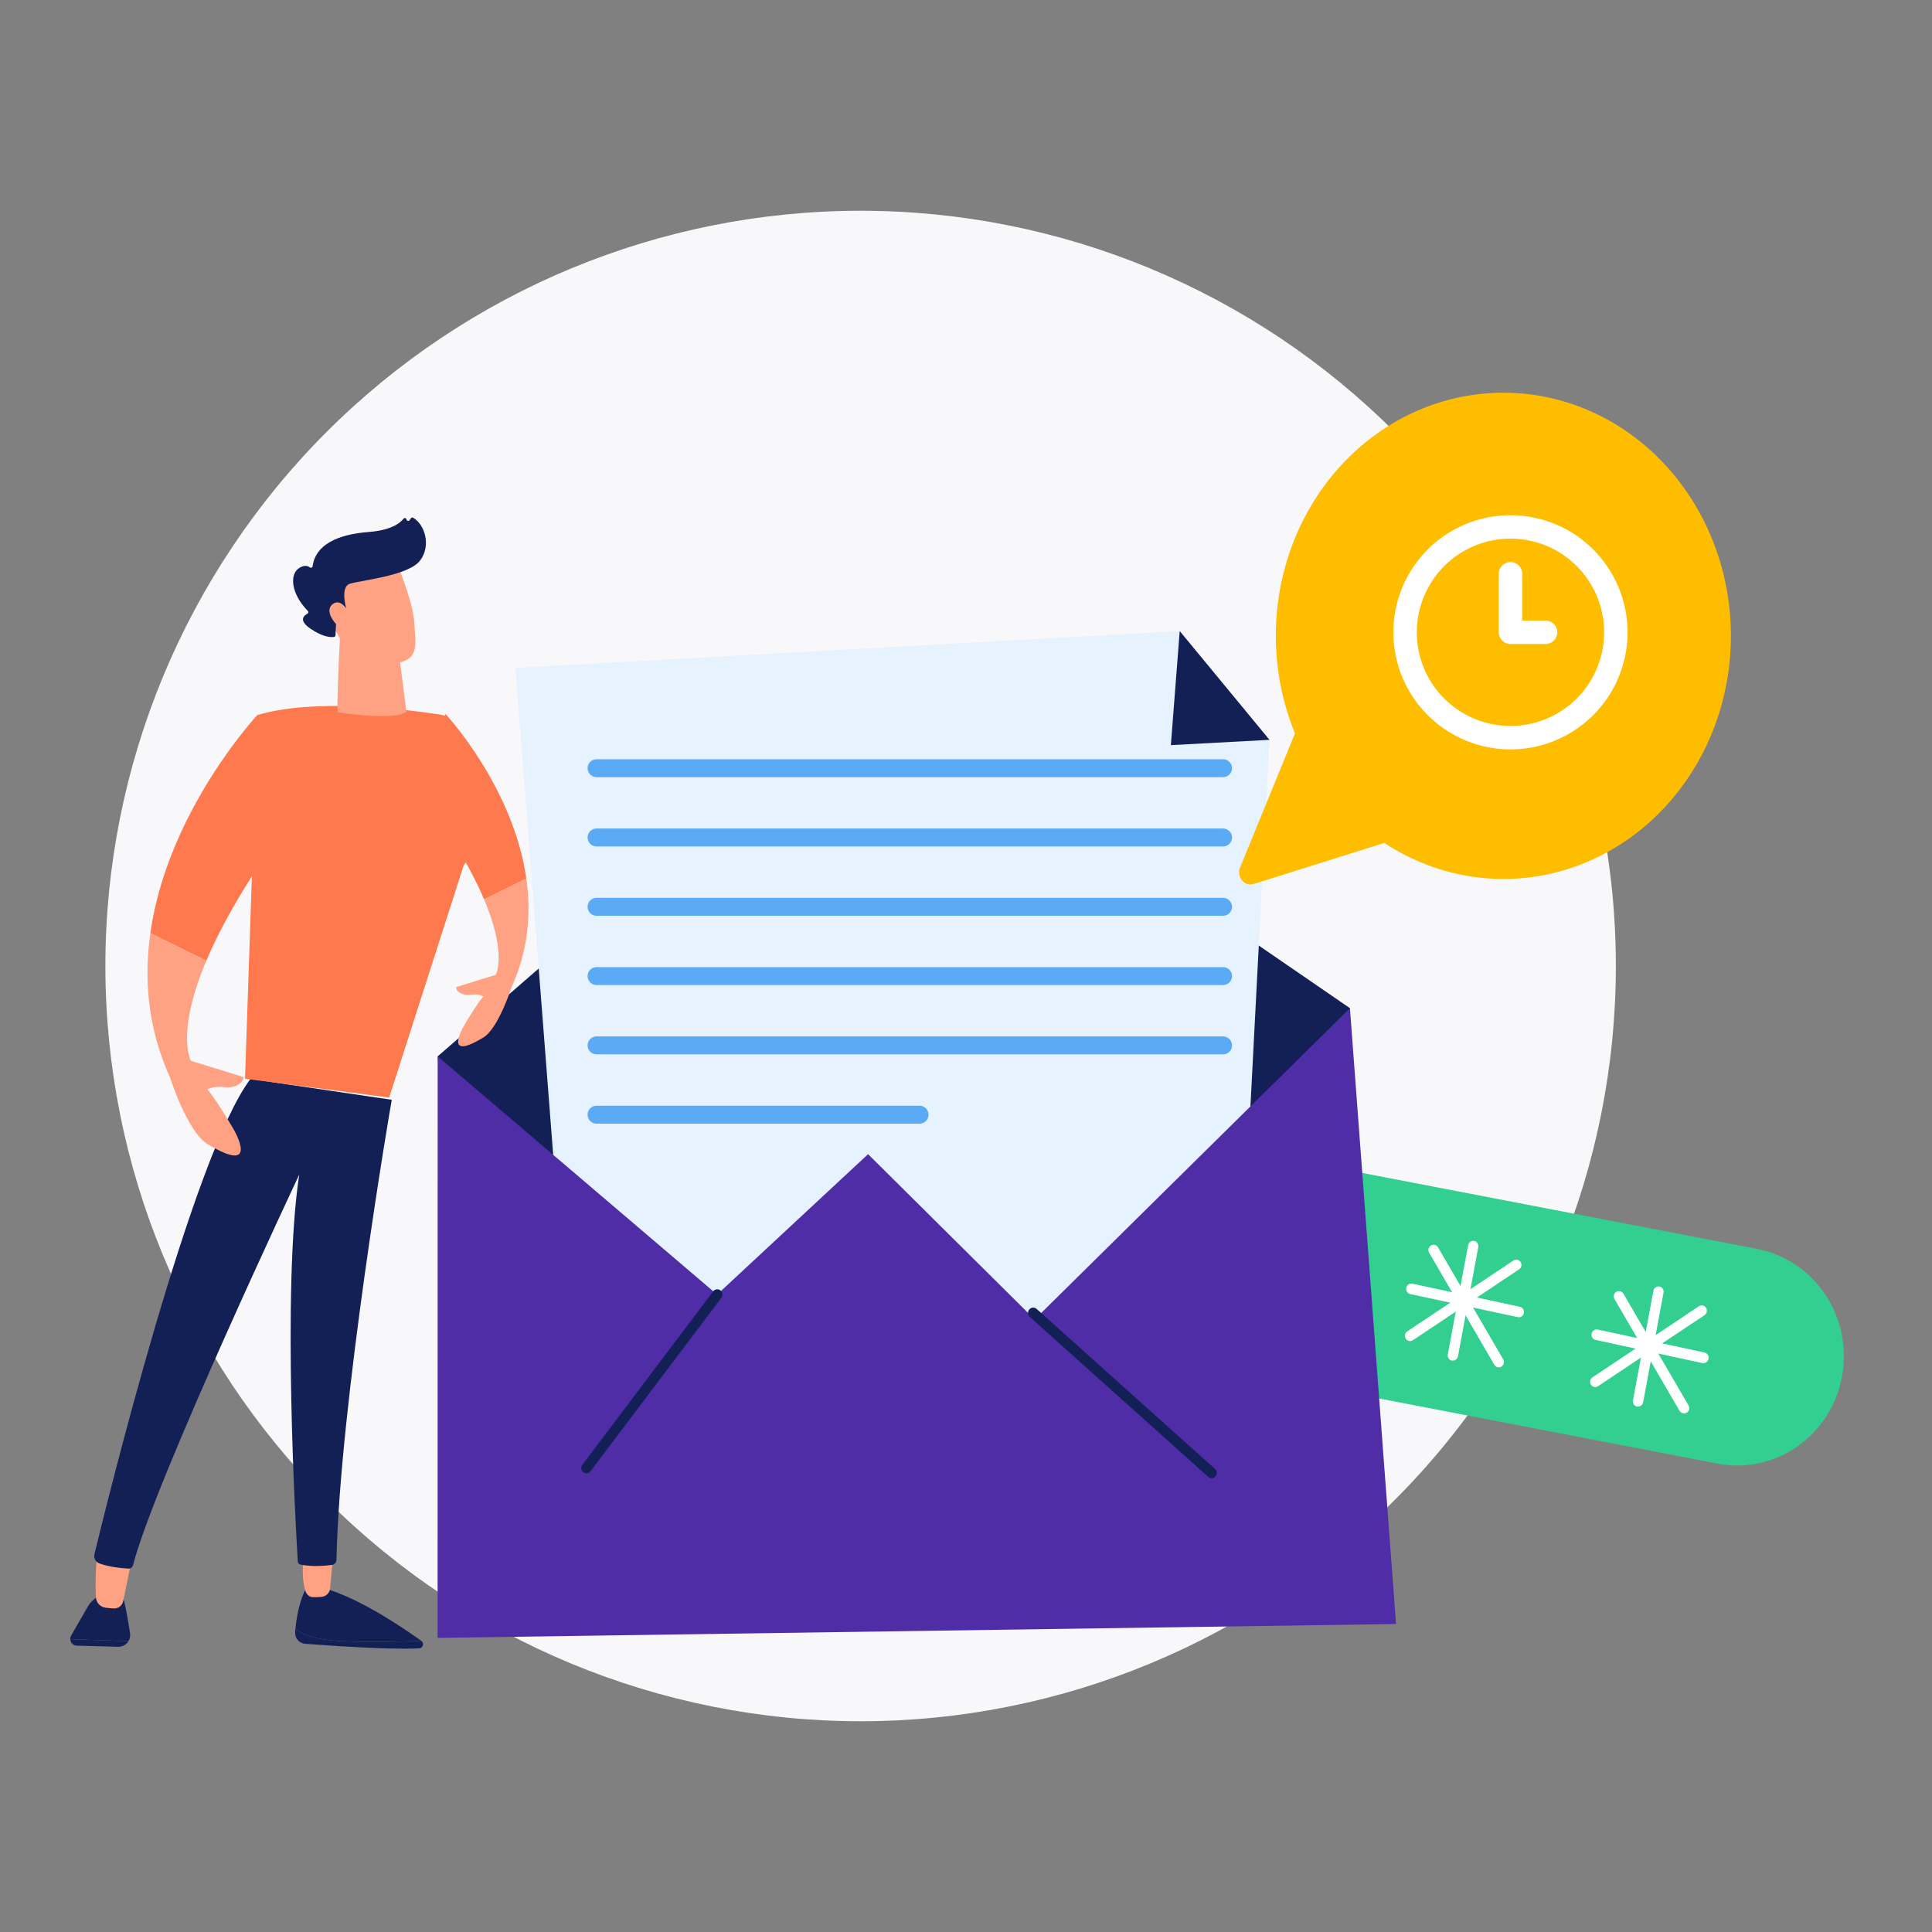 <svg width="110" height="110" viewBox="0 0 110 110" fill="none" xmlns="http://www.w3.org/2000/svg">
<rect x="0" y="0" width="110" height="110" fill="#808080" stroke="none"/>
<path d="M6 55C6 66.404 10.53 77.341 18.594 85.406C26.659 93.47 37.596 98 49 98C60.404 98 71.341 93.47 79.406 85.406C87.47 77.341 92 66.404 92 55C92 43.596 87.47 32.658 79.406 24.594C71.341 16.53 60.404 12 49 12C37.596 12 26.659 16.53 18.594 24.594C10.53 32.658 6 43.596 6 55Z" fill="#F8F8FA"/>
<path d="M100.031 71.106L49.852 61.45C46.556 60.816 43.382 63.039 42.763 66.415C42.143 69.791 44.313 73.042 47.609 73.676L97.789 83.332C101.085 83.966 104.259 81.743 104.878 78.367C105.498 74.991 103.328 71.74 100.031 71.106Z" fill="#33CF90"/>
<path d="M24.92 60.145L49.608 38.677L76.861 57.402L76.877 88.666L27.445 90.517L24.92 60.145Z" fill="#132056"/>
<path d="M29.345 38.024L33.177 87.409L69.894 88.019L72.279 42.123L67.167 35.93L29.345 38.024Z" fill="#E6F2FE"/>
<path d="M19.541 93.443C21.237 93.521 22.88 93.472 23.977 93.415C22.978 92.699 20.678 91.14 18.753 90.52L17.431 90.44C17.431 90.44 16.984 91.126 16.824 92.697C17.043 92.972 17.683 93.357 19.541 93.443Z" fill="#132056"/>
<path d="M23.99 93.425L23.977 93.415C22.88 93.472 21.237 93.521 19.54 93.443C17.683 93.357 17.043 92.972 16.824 92.697C16.816 92.77 16.809 92.841 16.803 92.918C16.775 93.262 17.029 93.565 17.371 93.591C18.761 93.697 22.207 93.937 23.868 93.849C24.087 93.837 24.169 93.553 23.99 93.425Z" fill="#132056"/>
<path d="M7.404 92.985C7.28 92.183 7.08 91.022 6.926 90.725C6.685 90.26 5.858 90.725 5.858 90.725C5.858 90.725 5.278 90.998 5.011 91.453C4.839 91.743 4.369 92.568 4.05 93.127C4.014 93.191 3.998 93.26 4 93.326L7.311 93.443C7.392 93.312 7.43 93.153 7.404 92.985Z" fill="#132056"/>
<path d="M4 93.326C4.005 93.516 4.155 93.69 4.366 93.695L6.725 93.761C6.974 93.768 7.191 93.637 7.311 93.443L4 93.326Z" fill="#132056"/>
<path d="M7.658 88.056C7.629 88.152 7.202 90.242 7.015 91.16C6.963 91.413 6.736 91.591 6.479 91.578C6.34 91.571 6.177 91.559 6.006 91.536C5.703 91.497 5.472 91.242 5.46 90.933C5.43 90.13 5.415 88.587 5.707 87.989C6.111 87.164 7.658 88.056 7.658 88.056Z" fill="#FFA283"/>
<path d="M17.173 88.654C17.357 88.648 17.1 89.609 17.378 90.553C17.44 90.766 17.598 90.933 17.819 90.936C17.962 90.938 18.131 90.935 18.303 90.921C18.561 90.9 18.769 90.698 18.793 90.438L19.019 87.989L17.173 88.654Z" fill="#FFA283"/>
<path d="M22.306 62.618C22.224 63.02 19.333 80.014 19.158 88.807C19.155 88.955 19.047 89.079 18.902 89.099C18.535 89.15 17.821 89.217 17.128 89.087C17.033 89.07 16.961 88.991 16.955 88.894C16.854 87.255 16.042 73.4 17.037 66.877C17.037 66.877 8.818 84.312 7.571 89.12C7.541 89.237 7.435 89.316 7.315 89.309C6.963 89.291 6.23 89.227 5.65 89.011C5.441 88.934 5.322 88.713 5.375 88.496C6.071 85.618 10.95 65.796 14.262 61.429L22.306 62.618Z" fill="#132056"/>
<path d="M25.084 40.688C22.625 40.315 17.799 39.781 14.651 40.712L13.951 61.418L22.158 62.49L26.398 49.279L27.365 47.893C27.365 47.893 26.917 40.965 25.084 40.688Z" fill="#FE794D"/>
<path d="M19.404 35.437C19.404 35.437 19.176 39.337 19.219 40.551C19.219 40.551 22.387 41.074 23.142 40.527L22.546 35.904L19.404 35.437Z" fill="#FFA283"/>
<path d="M22.506 31.838C22.506 31.838 23.525 34.222 23.59 35.472C23.654 36.723 23.918 37.534 22.484 37.785C21.049 38.035 19.845 37.313 19.195 36.067C19.195 36.067 18.178 34.146 18.411 33.361C18.644 32.574 22.506 31.838 22.506 31.838Z" fill="#FFA283"/>
<path d="M19.647 35.026L19.827 35.045C19.827 35.045 19.254 33.429 19.936 33.23C20.618 33.031 23.259 32.778 23.919 31.913C24.554 31.079 24.202 29.876 23.521 29.476C23.478 29.451 23.422 29.467 23.394 29.509L23.322 29.616C23.273 29.689 23.16 29.665 23.146 29.578C23.131 29.496 23.026 29.466 22.975 29.532C22.774 29.791 22.262 30.191 20.998 30.288C19.204 30.426 17.963 31.018 17.799 32.241C17.788 32.319 17.701 32.353 17.64 32.304C17.519 32.211 17.315 32.152 17.012 32.356C16.484 32.714 16.564 33.798 17.526 34.786C17.572 34.833 17.563 34.912 17.504 34.942C17.299 35.047 16.98 35.316 17.677 35.795C18.39 36.286 18.843 36.29 19.017 36.265C19.064 36.258 19.099 36.219 19.102 36.171L19.155 35.078C19.158 35.021 19.207 34.978 19.263 34.985L19.647 35.026Z" fill="#132056"/>
<path d="M20.117 35.372C20.117 35.372 19.566 33.903 18.938 34.399C18.31 34.897 19.468 36.057 20.015 36.055L20.117 35.372Z" fill="#FFA283"/>
<path d="M17.833 44.988L14.652 40.712C14.652 40.712 9.54 46.185 8.559 53.132L11.748 54.699C12.738 52.36 14.559 49.191 17.833 44.988Z" fill="#FE794D"/>
<path d="M22.973 43.884L25.372 40.659C25.372 40.659 29.226 44.786 29.966 50.025L27.561 51.207C26.815 49.443 25.441 47.053 22.973 43.884Z" fill="#FE794D"/>
<path d="M13.275 64.251C12.899 63.615 12.162 62.406 11.805 62.028C11.805 62.028 12.132 61.819 12.759 61.897C13.387 61.975 13.879 61.666 13.86 61.322L10.865 60.396C10.731 60.113 10.138 58.505 11.748 54.7L8.56 53.133C8.192 55.733 8.403 58.54 9.679 61.345C9.679 61.345 10.669 64.444 11.807 65.132C14.777 66.927 13.42 64.495 13.275 64.251Z" fill="#FFA283"/>
<path d="M26.411 58.409C26.695 57.93 27.25 57.018 27.52 56.733C27.52 56.733 27.273 56.576 26.8 56.634C26.327 56.693 25.956 56.46 25.97 56.201L28.228 55.502C28.33 55.289 28.776 54.077 27.562 51.207L29.967 50.025C30.244 51.986 30.085 54.103 29.123 56.218C29.123 56.218 28.376 58.555 27.518 59.074C25.279 60.428 26.302 58.593 26.411 58.409Z" fill="#FFA283"/>
<path d="M24.919 60.145L24.915 93.255L79.485 92.465L76.86 57.402L58.908 75.124L49.425 65.714L40.829 73.707L24.919 60.145Z" fill="#4F2DA7"/>
<path d="M67.168 35.93L66.664 42.425L72.28 42.123L67.168 35.93Z" fill="#132056"/>
<path d="M33.389 83.886C33.324 83.885 33.26 83.862 33.209 83.821C33.147 83.772 33.107 83.701 33.097 83.622C33.087 83.543 33.108 83.463 33.156 83.4L40.604 73.524C40.652 73.461 40.722 73.419 40.799 73.409C40.877 73.398 40.955 73.42 41.017 73.469C41.079 73.517 41.119 73.589 41.129 73.669C41.139 73.748 41.118 73.828 41.071 73.891L33.622 83.767C33.595 83.804 33.56 83.834 33.519 83.854C33.479 83.875 33.434 83.886 33.389 83.886Z" fill="#132056"/>
<path d="M68.981 84.154C68.909 84.155 68.839 84.128 68.784 84.08L58.631 74.979C58.602 74.953 58.578 74.921 58.561 74.885C58.544 74.849 58.534 74.81 58.532 74.771C58.527 74.69 58.553 74.612 58.605 74.551C58.657 74.491 58.731 74.455 58.809 74.45C58.887 74.445 58.964 74.472 59.023 74.525L69.174 83.632C69.22 83.673 69.252 83.726 69.266 83.786C69.281 83.846 69.277 83.909 69.256 83.966C69.235 84.024 69.197 84.073 69.147 84.108C69.097 84.142 69.039 84.161 68.978 84.16L68.981 84.154Z" fill="#132056"/>
<path d="M93.265 80.085C93.247 80.087 93.228 80.087 93.21 80.085C93.172 80.077 93.136 80.063 93.103 80.041C93.071 80.019 93.043 79.992 93.021 79.959C92.999 79.926 92.984 79.889 92.976 79.851C92.968 79.812 92.968 79.772 92.975 79.733L94.135 73.51C94.14 73.469 94.153 73.429 94.173 73.393C94.194 73.358 94.221 73.327 94.253 73.302C94.286 73.278 94.323 73.261 94.362 73.251C94.402 73.242 94.442 73.242 94.482 73.249C94.522 73.257 94.559 73.273 94.593 73.296C94.626 73.32 94.654 73.35 94.676 73.385C94.697 73.42 94.712 73.459 94.718 73.499C94.724 73.54 94.722 73.582 94.711 73.622L93.553 79.846C93.539 79.913 93.502 79.974 93.45 80.017C93.397 80.061 93.332 80.084 93.265 80.085Z" fill="white"/>
<path d="M96.99 77.609C96.97 77.611 96.95 77.611 96.929 77.609L90.847 76.29C90.771 76.274 90.704 76.227 90.661 76.16C90.618 76.093 90.603 76.011 90.62 75.933C90.636 75.855 90.681 75.786 90.747 75.742C90.812 75.699 90.892 75.683 90.969 75.7L97.049 77.007C97.087 77.015 97.123 77.031 97.155 77.053C97.186 77.075 97.214 77.104 97.235 77.137C97.256 77.17 97.271 77.207 97.278 77.246C97.285 77.285 97.284 77.326 97.276 77.364C97.264 77.433 97.228 77.495 97.176 77.54C97.124 77.584 97.058 77.609 96.99 77.609Z" fill="white"/>
<path d="M95.878 80.471C95.827 80.471 95.777 80.458 95.733 80.432C95.688 80.406 95.651 80.369 95.625 80.324L91.92 73.958C91.882 73.889 91.872 73.808 91.892 73.732C91.911 73.656 91.96 73.59 92.026 73.55C92.092 73.51 92.171 73.498 92.246 73.517C92.321 73.535 92.386 73.584 92.426 73.651L96.139 80.019C96.165 80.065 96.18 80.117 96.18 80.17C96.181 80.223 96.168 80.275 96.142 80.322C96.117 80.368 96.08 80.407 96.035 80.433C95.99 80.46 95.94 80.475 95.888 80.475L95.878 80.471Z" fill="white"/>
<path d="M90.83 78.975C90.767 78.975 90.705 78.954 90.654 78.915C90.603 78.876 90.565 78.822 90.547 78.759C90.529 78.697 90.531 78.63 90.553 78.569C90.576 78.508 90.616 78.456 90.67 78.421L96.726 74.373C96.792 74.329 96.872 74.314 96.948 74.331C97.025 74.347 97.091 74.394 97.134 74.461C97.177 74.528 97.192 74.61 97.175 74.689C97.159 74.767 97.113 74.835 97.048 74.879L90.985 78.924C90.94 78.957 90.886 78.974 90.83 78.975Z" fill="white"/>
<path d="M82.719 77.467H82.664C82.626 77.46 82.59 77.445 82.558 77.423C82.526 77.402 82.498 77.374 82.476 77.341C82.455 77.308 82.439 77.272 82.432 77.233C82.424 77.194 82.424 77.154 82.431 77.115L83.59 70.892C83.597 70.853 83.611 70.816 83.633 70.783C83.654 70.749 83.681 70.721 83.713 70.699C83.745 70.677 83.781 70.661 83.819 70.653C83.857 70.645 83.896 70.644 83.934 70.652C83.972 70.659 84.008 70.674 84.04 70.696C84.072 70.718 84.1 70.746 84.122 70.778C84.144 70.811 84.159 70.848 84.167 70.886C84.175 70.925 84.175 70.965 84.168 71.004L83.009 77.228C82.995 77.296 82.958 77.356 82.906 77.4C82.853 77.443 82.787 77.467 82.719 77.467Z" fill="white"/>
<path d="M86.444 74.986H86.383L80.293 73.679C80.217 73.662 80.15 73.616 80.107 73.549C80.064 73.482 80.049 73.4 80.065 73.322C80.081 73.244 80.126 73.175 80.191 73.132C80.257 73.088 80.336 73.072 80.413 73.088L86.505 74.397C86.583 74.406 86.654 74.445 86.704 74.507C86.753 74.57 86.776 74.65 86.768 74.73C86.76 74.809 86.722 74.883 86.661 74.933C86.6 74.984 86.522 75.008 86.444 75V74.986Z" fill="white"/>
<path d="M85.333 77.852C85.282 77.852 85.231 77.839 85.187 77.813C85.143 77.787 85.106 77.75 85.08 77.705L81.377 71.339C81.355 71.305 81.34 71.267 81.332 71.227C81.325 71.187 81.326 71.145 81.334 71.106C81.343 71.066 81.359 71.028 81.383 70.995C81.406 70.962 81.436 70.934 81.47 70.913C81.504 70.892 81.542 70.878 81.582 70.873C81.621 70.867 81.662 70.87 81.7 70.881C81.738 70.892 81.774 70.911 81.805 70.936C81.836 70.962 81.862 70.994 81.881 71.03L85.585 77.396C85.625 77.465 85.637 77.547 85.618 77.624C85.598 77.702 85.55 77.769 85.484 77.81C85.438 77.837 85.386 77.852 85.333 77.852Z" fill="white"/>
<path d="M80.284 76.355C80.221 76.355 80.16 76.334 80.11 76.295C80.059 76.256 80.022 76.202 80.004 76.14C79.986 76.078 79.988 76.012 80.01 75.951C80.031 75.891 80.071 75.839 80.124 75.803L86.186 71.756C86.251 71.719 86.328 71.708 86.4 71.727C86.472 71.745 86.535 71.791 86.576 71.855C86.616 71.919 86.632 71.996 86.619 72.071C86.606 72.146 86.565 72.214 86.506 72.26L80.445 76.307C80.397 76.339 80.341 76.356 80.284 76.355Z" fill="white"/>
<path d="M69.635 44.249H33.966C33.683 44.249 33.454 44.02 33.454 43.738C33.454 43.456 33.683 43.227 33.966 43.227H69.635C69.918 43.227 70.147 43.456 70.147 43.738C70.147 44.02 69.918 44.249 69.635 44.249ZM69.635 48.195H33.966C33.683 48.195 33.454 47.966 33.454 47.684C33.454 47.401 33.683 47.172 33.966 47.172H69.635C69.918 47.172 70.147 47.401 70.147 47.684C70.147 47.966 69.918 48.195 69.635 48.195ZM69.635 52.141H33.966C33.683 52.141 33.454 51.912 33.454 51.629V51.629C33.454 51.347 33.683 51.118 33.966 51.118H69.635C69.918 51.118 70.147 51.347 70.147 51.629V51.629C70.147 51.912 69.918 52.141 69.635 52.141ZM69.635 56.086H33.966C33.683 56.086 33.454 55.857 33.454 55.575C33.454 55.292 33.683 55.063 33.966 55.063H69.635C69.918 55.063 70.147 55.292 70.147 55.575C70.147 55.857 69.918 56.086 69.635 56.086ZM69.635 60.032H33.966C33.683 60.032 33.454 59.803 33.454 59.52V59.52C33.454 59.238 33.683 59.009 33.966 59.009H69.635C69.918 59.009 70.147 59.238 70.147 59.52V59.52C70.147 59.803 69.918 60.032 69.635 60.032ZM52.355 62.954H33.966C33.683 62.954 33.454 63.183 33.454 63.466C33.454 63.748 33.683 63.977 33.966 63.977H52.355C52.638 63.977 52.867 63.748 52.867 63.466C52.867 63.183 52.638 62.954 52.355 62.954Z" fill="#5AAAF6"/>
<path d="M84.365 22.422C82.326 22.628 80.362 23.349 78.634 24.524C76.906 25.7 75.463 27.297 74.425 29.185C73.387 31.072 72.783 33.196 72.662 35.382C72.541 37.567 72.907 39.752 73.73 41.757L70.606 49.388C70.557 49.509 70.54 49.642 70.559 49.773C70.579 49.903 70.632 50.025 70.713 50.124C70.795 50.223 70.901 50.295 71.02 50.331C71.138 50.368 71.264 50.367 71.383 50.33L78.814 47.993C80.564 49.144 82.545 49.833 84.593 50.004C86.641 50.175 88.697 49.822 90.593 48.976C92.488 48.13 94.168 46.813 95.494 45.136C96.819 43.459 97.753 41.469 98.217 39.33C98.681 37.191 98.662 34.965 98.163 32.835C97.663 30.705 96.697 28.733 95.343 27.081C93.99 25.429 92.288 24.145 90.379 23.335C88.47 22.525 86.408 22.212 84.363 22.422H84.365Z" fill="#FFBD00"/>
<path d="M86 29.334C84.681 29.334 83.392 29.725 82.296 30.457C81.2 31.19 80.345 32.231 79.841 33.449C79.336 34.668 79.204 36.008 79.461 37.301C79.718 38.594 80.353 39.782 81.286 40.715C82.218 41.647 83.406 42.282 84.699 42.539C85.992 42.797 87.333 42.664 88.551 42.16C89.769 41.655 90.81 40.801 91.543 39.705C92.275 38.608 92.666 37.319 92.666 36.001C92.666 35.125 92.494 34.258 92.159 33.449C91.824 32.641 91.333 31.906 90.714 31.287C90.095 30.668 89.36 30.177 88.551 29.841C87.742 29.506 86.875 29.334 86 29.334ZM86 41.334C84.945 41.334 83.914 41.021 83.037 40.435C82.16 39.849 81.476 39.016 81.072 38.042C80.669 37.067 80.563 35.995 80.769 34.96C80.975 33.926 81.483 32.975 82.228 32.229C82.974 31.483 83.925 30.976 84.959 30.77C85.994 30.564 87.066 30.67 88.041 31.073C89.015 31.477 89.848 32.16 90.434 33.038C91.02 33.915 91.333 34.946 91.333 36.001C91.333 37.415 90.771 38.772 89.771 39.772C88.771 40.772 87.414 41.334 86 41.334Z" fill="white"/>
<path d="M88 35.333H86.666V32.667C86.666 32.49 86.596 32.32 86.471 32.195C86.346 32.07 86.177 32 86 32C85.823 32 85.653 32.07 85.528 32.195C85.403 32.32 85.333 32.49 85.333 32.667V36C85.333 36.177 85.403 36.346 85.528 36.471C85.653 36.596 85.823 36.667 86 36.667H88C88.177 36.667 88.346 36.596 88.471 36.471C88.596 36.346 88.666 36.177 88.666 36C88.666 35.823 88.596 35.654 88.471 35.529C88.346 35.404 88.177 35.333 88 35.333Z" fill="white"/>
</svg>
